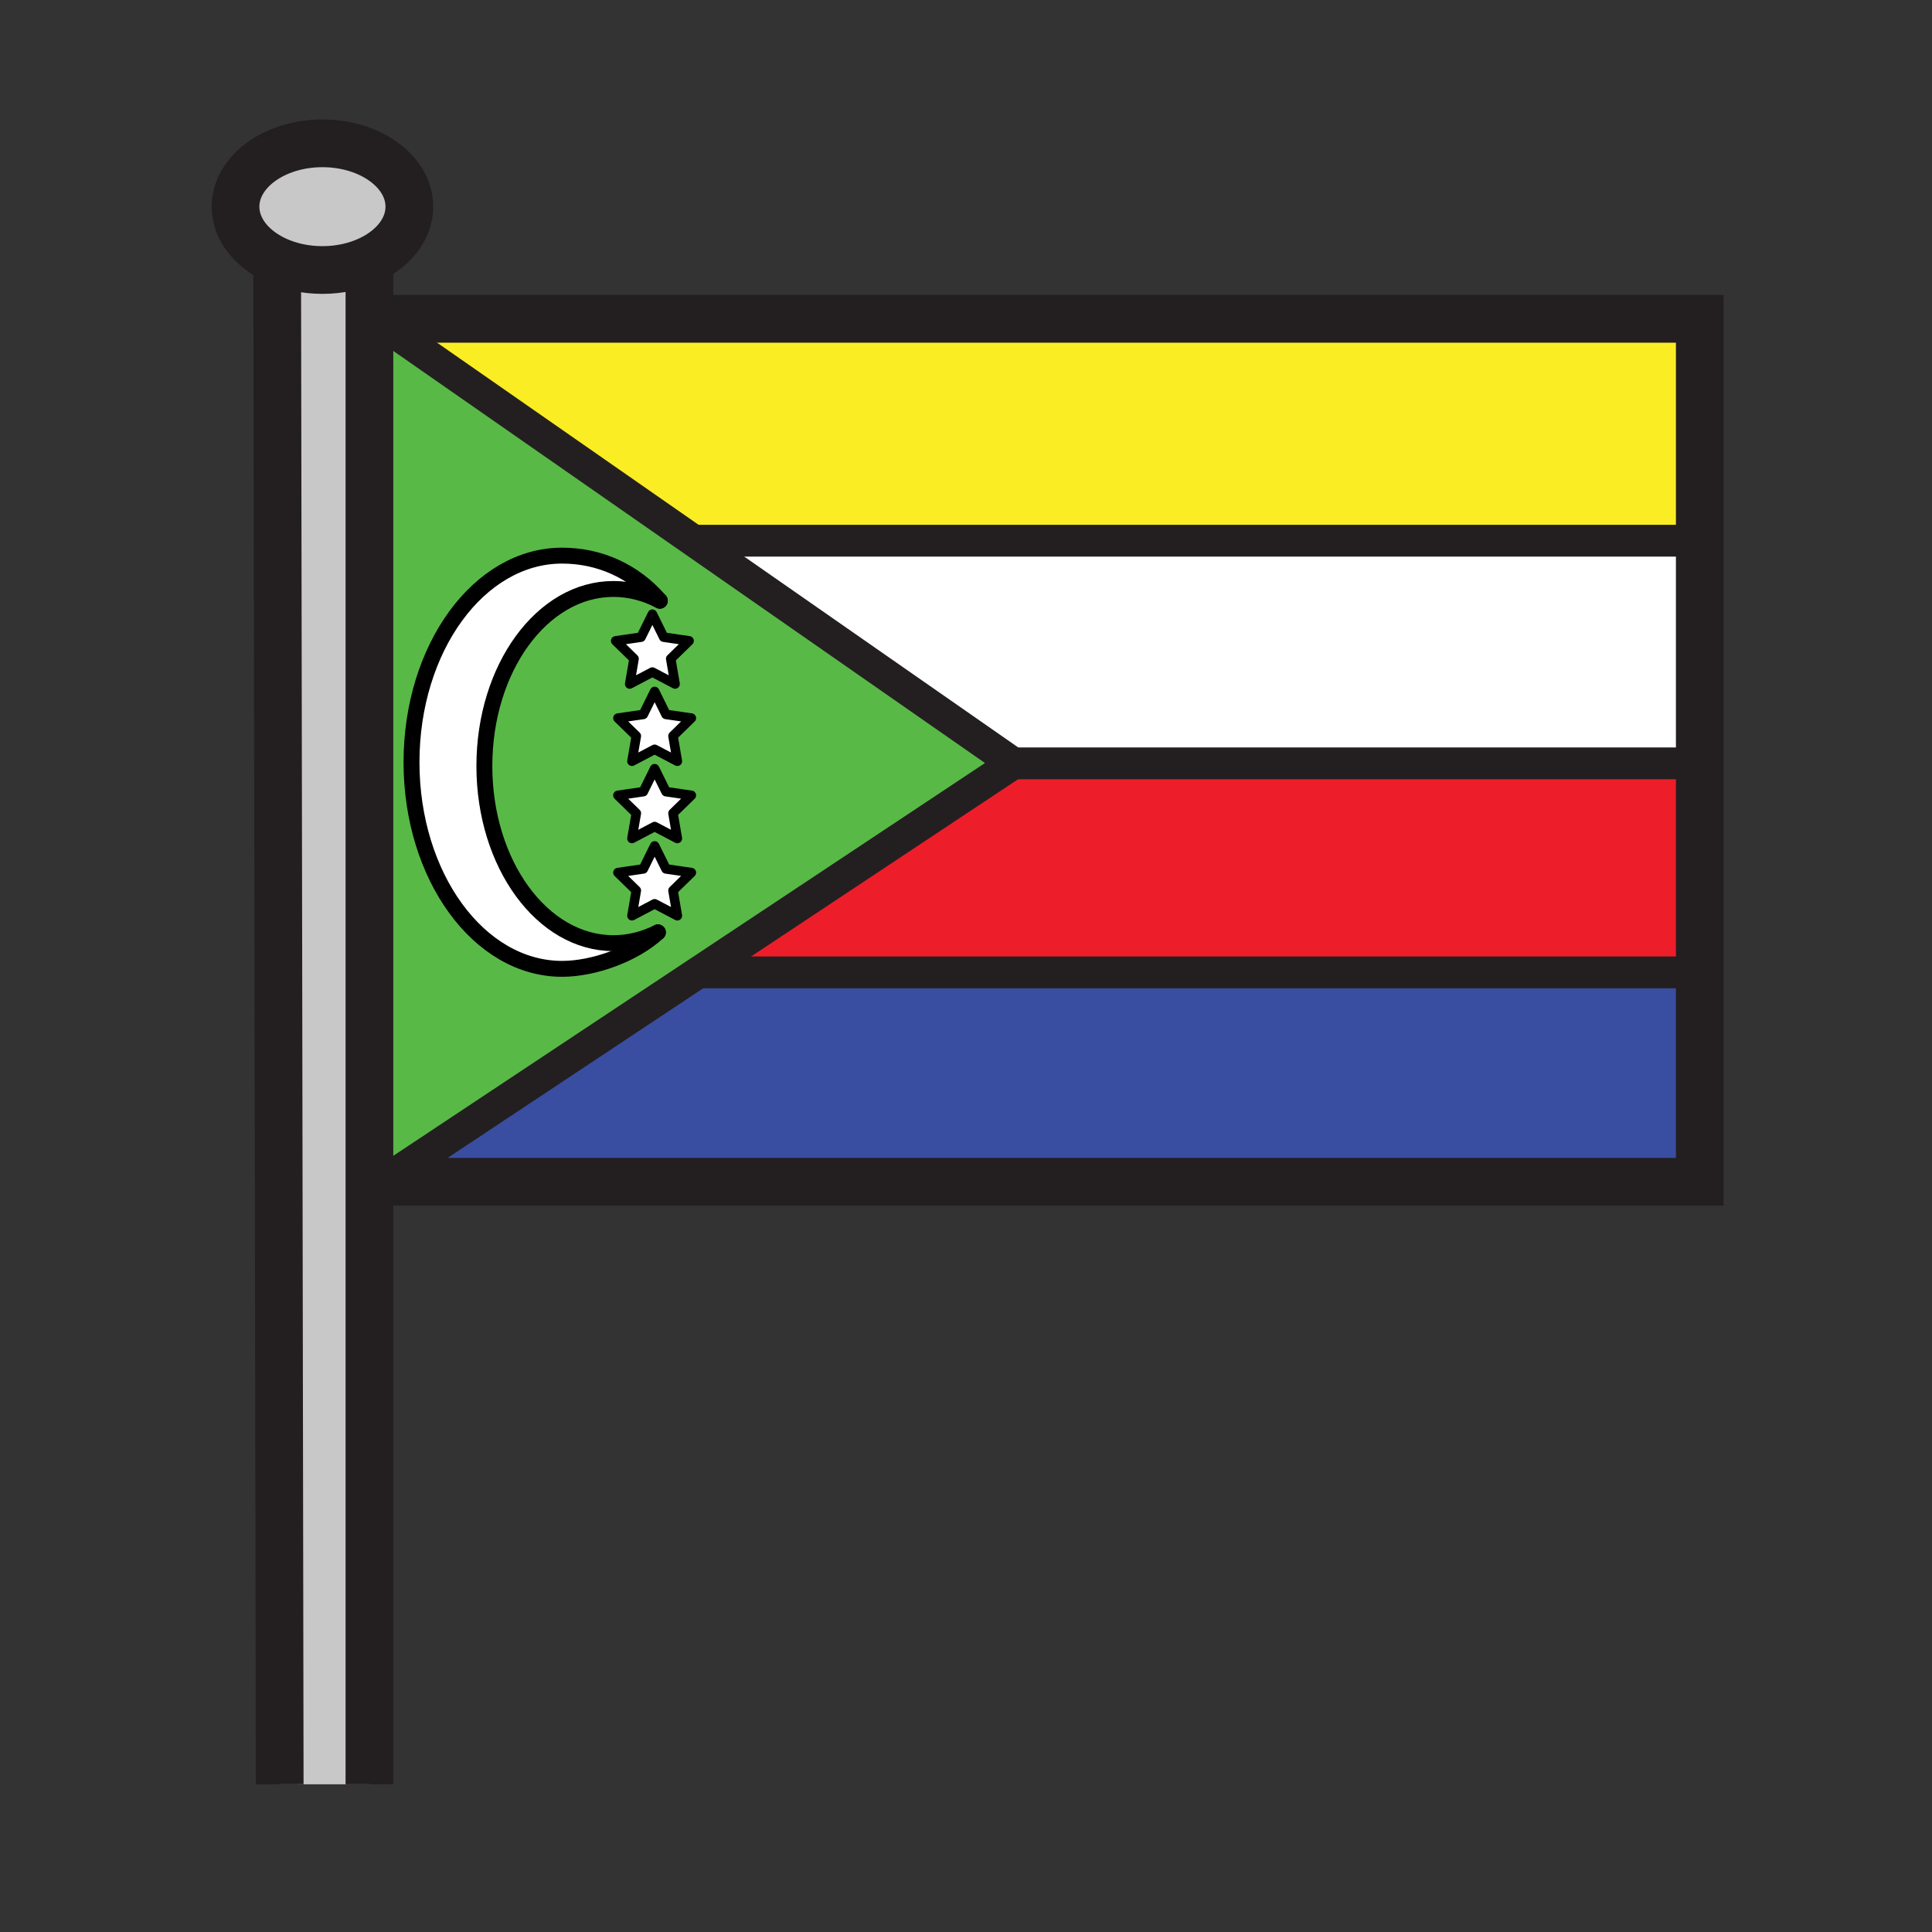<?xml version="1.0" encoding="iso-8859-1"?>
<!-- Generator: Adobe Illustrator 12.0.1, SVG Export Plug-In . SVG Version: 6.00 Build 51448)  -->
<!DOCTYPE svg PUBLIC "-//W3C//DTD SVG 1.1//EN" "http://www.w3.org/Graphics/SVG/1.1/DTD/svg11.dtd">
<svg  version="1.1" id="Layer_1" xmlns="http://www.w3.org/2000/svg" xmlns:xlink="http://www.w3.org/1999/xlink" width="850.394" height="850.394"
	 viewBox="0 0 850.394 850.394" style="overflow:visible;enable-background:new 0 0 850.394 850.394;" xml:space="preserve">
<rect x="0" y="0" width="850.394" height="850.394" fill="#333333" stroke="none"/>
<g id="XMLID_1_">
	<g>
		<path style="fill:#C8C8C8;" d="M162.61,114.42v670.96h-39.49L122,114.77c5.8,2.59,12.62,4.08,19.92,4.08
			C149.54,118.85,156.65,117.22,162.61,114.42z"/>
		<path style="fill:#FFFFFF;" d="M290.43,264.42c-6.34-3.35-13.22-5.18-20.42-5.18c-31.38,0-56.81,34.9-56.81,77.95
			c0,43.04,25.43,77.95,56.81,77.95c6.88,0,13.47-1.68,19.57-4.75c-10.58,9.81-28.44,16.06-42.17,16.06
			c-36.61,0-66.28-40.71-66.28-90.94c0-50.22,29.67-90.94,66.28-90.94C263.64,244.57,278.9,251.14,290.43,264.42z"/>
		<polygon style="fill:#394EA1;" points="748.18,428 748.18,520.17 168.56,520.17 307.41,428 		"/>
		<polygon style="fill:#ED1E29;" points="748.18,336 748.18,428 307.41,428 446,336 748,336 		"/>
		<polygon style="fill:#FFFFFF;" points="748.18,238 748.18,336 748,336 446,336 305.77,238.33 306,238 748,238 		"/>
		<polygon style="fill:#FBED24;" points="748.18,177.46 748.18,238 748,238 306,238 305.77,238.33 165.07,140.34 748.18,140.34 		
			"/>
		<path style="fill:#58B947;" d="M307.41,428l-138.85,92.17l-3.49-379.83l140.7,97.99L446,336L307.41,428z M296.23,323.95l8.07-7.87
			l-11.15-1.62l-5-10.11l-4.99,10.11L272,316.08l8.08,7.87l-1.91,11.12l9.98-5.25l9.99,5.25L296.23,323.95z M296.23,357.95
			l8.07-7.87l-11.15-1.62l-5-10.11l-4.99,10.11L272,350.08l8.08,7.87l-1.91,11.12l9.98-5.25l9.99,5.25L296.23,357.95z
			 M296.23,391.95l8.07-7.87l-11.15-1.62l-5-10.11l-4.99,10.11L272,384.08l8.08,7.87l-1.91,11.12l9.98-5.25l9.99,5.25L296.23,391.95
			z M295.23,289.95l8.08-7.87l-11.16-1.62l-5-10.11l-4.99,10.11L271,282.08l8.08,7.87l-1.91,11.12l9.98-5.25l9.99,5.25
			L295.23,289.95z M270.01,259.24c7.2,0,14.08,1.83,20.42,5.18c-11.53-13.28-26.79-19.85-43.02-19.85
			c-36.61,0-66.28,40.72-66.28,90.94c0,50.23,29.67,90.94,66.28,90.94c13.73,0,31.59-6.25,42.17-16.06
			c-6.1,3.07-12.69,4.75-19.57,4.75c-31.38,0-56.81-34.91-56.81-77.95C213.2,294.14,238.63,259.24,270.01,259.24z"/>
		<polygon style="fill:#FFFFFF;" points="304.3,316.08 296.23,323.95 298.14,335.07 288.15,329.82 278.17,335.07 280.08,323.95 
			272,316.08 283.16,314.46 288.15,304.35 293.15,314.46 		"/>
		<polygon style="fill:#FFFFFF;" points="304.3,350.08 296.23,357.95 298.14,369.07 288.15,363.82 278.17,369.07 280.08,357.95 
			272,350.08 283.16,348.46 288.15,338.35 293.15,348.46 		"/>
		<polygon style="fill:#FFFFFF;" points="304.3,384.08 296.23,391.95 298.14,403.07 288.15,397.82 278.17,403.07 280.08,391.95 
			272,384.08 283.16,382.46 288.15,372.35 293.15,382.46 		"/>
		<polygon style="fill:#FFFFFF;" points="303.31,282.08 295.23,289.95 297.14,301.07 287.15,295.82 277.17,301.07 279.08,289.95 
			271,282.08 282.16,280.46 287.15,270.35 292.15,280.46 		"/>
		<path style="fill:#C8C8C8;" d="M122,114.77c-10.99-4.89-18.33-13.72-18.33-23.8c0-15.4,17.13-27.88,38.25-27.88
			c21.13,0,38.26,12.48,38.26,27.88c0,9.84-7,18.49-17.57,23.45c-5.96,2.8-13.07,4.43-20.69,4.43
			C134.62,118.85,127.8,117.36,122,114.77z"/>
	</g>
	<g>
		<polyline style="fill:none;stroke:#231F20;stroke-width:21;" points="165.07,140.34 748.18,140.34 748.18,177.46 748.18,238 
			748.18,336 748.18,428 748.18,520.17 168.56,520.17 		"/>
		<path style="fill:none;stroke:#231F20;stroke-width:21;" d="M122,114.77c-10.99-4.89-18.33-13.72-18.33-23.8
			c0-15.4,17.13-27.88,38.25-27.88c21.13,0,38.26,12.48,38.26,27.88c0,9.84-7,18.49-17.57,23.45c-5.96,2.8-13.07,4.43-20.69,4.43
			C134.62,118.85,127.8,117.36,122,114.77z"/>
		<polyline style="fill:none;stroke:#231F20;stroke-width:21;" points="122,114 122,114.77 123.12,785.38 		"/>
		<polyline style="fill:none;stroke:#231F20;stroke-width:21;" points="162.61,112.6 162.61,114.42 162.61,785.38 		"/>
		<polyline style="fill:none;stroke:#231F20;stroke-width:14;" points="744.76,179.39 748.18,177.46 750.19,176.32 		"/>
		<polyline style="fill:none;stroke:#231F20;stroke-width:14;" points="165.07,140.34 305.77,238.33 446,336 307.41,428 
			168.56,520.17 		"/>
		<line style="fill:none;stroke:#231F20;stroke-width:14;" x1="446" y1="336" x2="748" y2="336"/>
		<line style="fill:none;stroke:#231F20;stroke-width:14;" x1="306" y1="238" x2="748" y2="238"/>
		<polyline style="fill:none;stroke:#231F20;stroke-width:14;" points="306,428 307.41,428 748.18,428 750,428 		"/>
		<path style="fill:none;stroke:#000000;stroke-width:7;stroke-linecap:round;stroke-linejoin:round;" d="M289.58,410.39
			c-10.58,9.81-28.44,16.06-42.17,16.06c-36.61,0-66.28-40.71-66.28-90.94c0-50.22,29.67-90.94,66.28-90.94
			c16.23,0,31.49,6.57,43.02,19.85"/>
		<path style="fill:none;stroke:#000000;stroke-width:7;stroke-linecap:round;stroke-linejoin:round;" d="M289.58,410.39
			c-6.1,3.07-12.69,4.75-19.57,4.75c-31.38,0-56.81-34.91-56.81-77.95c0-43.05,25.43-77.95,56.81-77.95c7.2,0,14.08,1.83,20.42,5.18
			"/>
		<polygon style="fill:none;stroke:#000000;stroke-width:4.194;stroke-linecap:round;stroke-linejoin:round;" points="
			287.15,295.82 277.17,301.07 279.08,289.95 271,282.08 282.16,280.46 287.15,270.35 292.15,280.46 303.31,282.08 295.23,289.95 
			297.14,301.07 		"/>
		<polygon style="fill:none;stroke:#000000;stroke-width:4.194;stroke-linecap:round;stroke-linejoin:round;" points="
			288.15,329.82 278.17,335.07 280.08,323.95 272,316.08 283.16,314.46 288.15,304.35 293.15,314.46 304.3,316.08 296.23,323.95 
			298.14,335.07 		"/>
		<polygon style="fill:none;stroke:#000000;stroke-width:4.194;stroke-linecap:round;stroke-linejoin:round;" points="
			288.15,363.82 278.17,369.07 280.08,357.95 272,350.08 283.16,348.46 288.15,338.35 293.15,348.46 304.3,350.08 296.23,357.95 
			298.14,369.07 		"/>
		<polygon style="fill:none;stroke:#000000;stroke-width:4.194;stroke-linecap:round;stroke-linejoin:round;" points="
			288.15,397.82 278.17,403.07 280.08,391.95 272,384.08 283.16,382.46 288.15,372.35 293.15,382.46 304.3,384.08 296.23,391.95 
			298.14,403.07 		"/>
	</g>
</g>
<rect style="fill:none;" width="850.394" height="850.394"/>
</svg>
